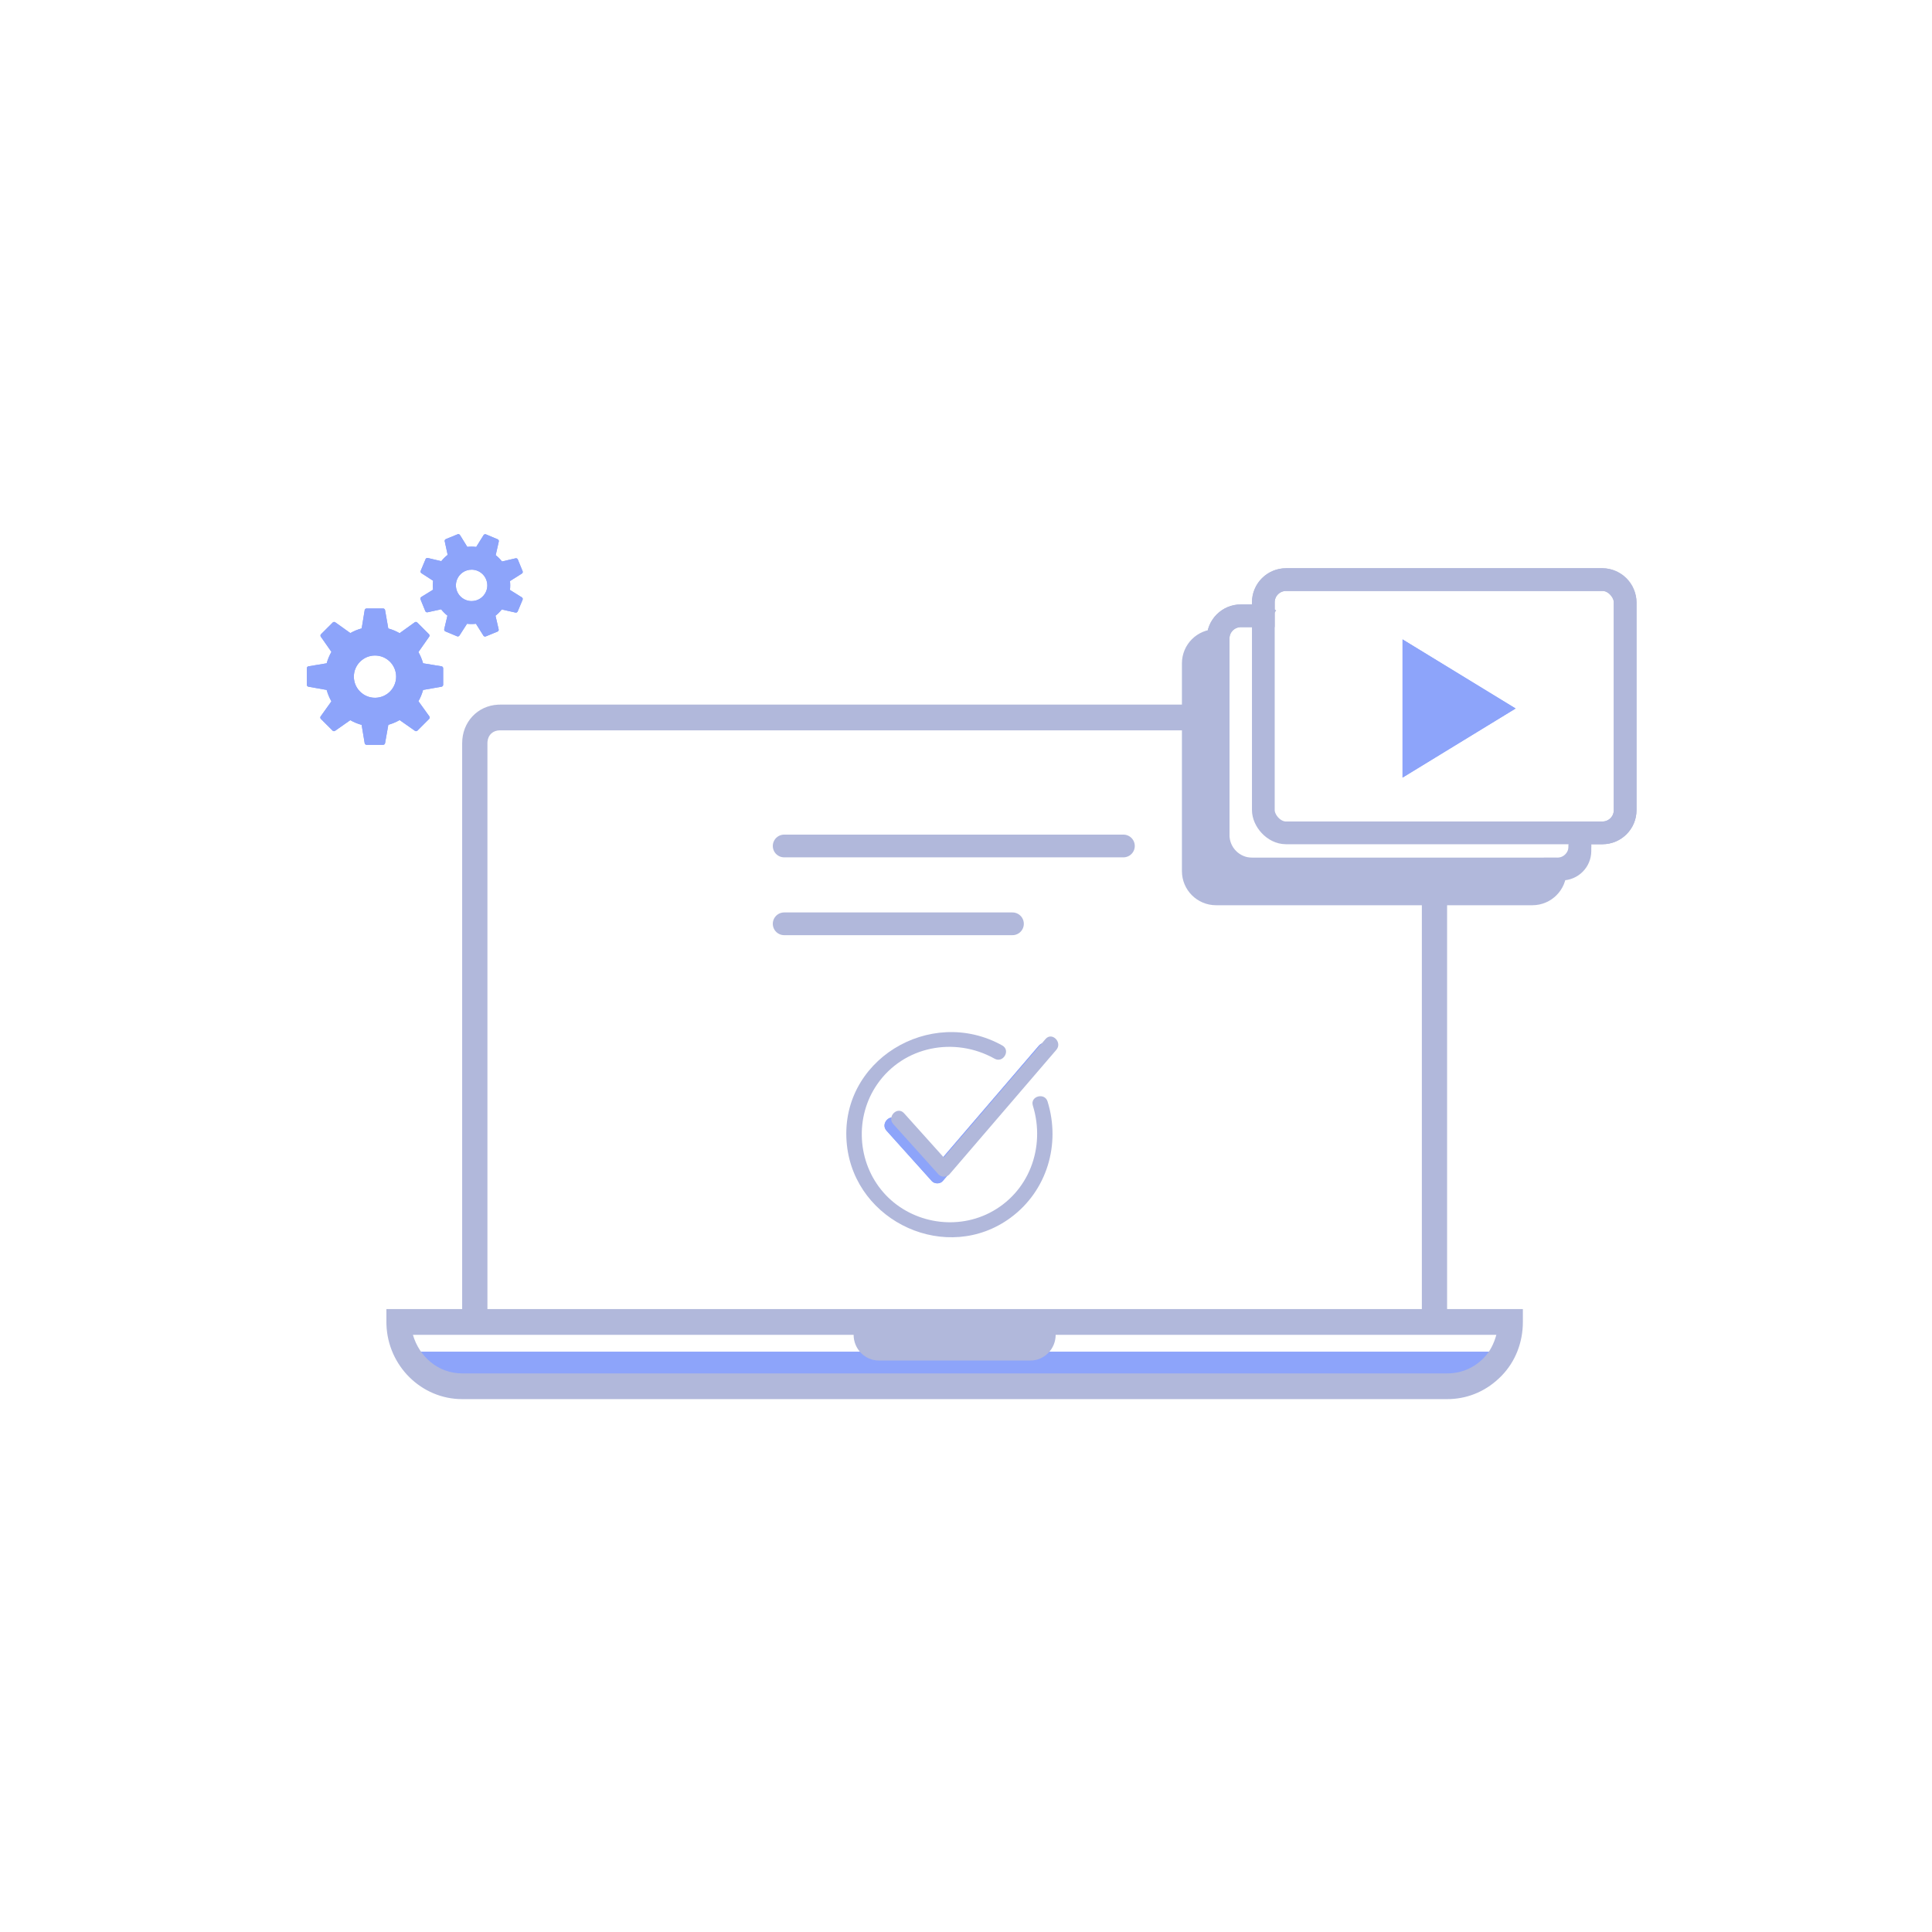 <svg xmlns="http://www.w3.org/2000/svg" width="170" height="170" viewBox="0 0 170 170">
  <defs>
    <filter id="package_deal-a" width="964%" height="125.4%" x="-432%" y="-12.7%" filterUnits="objectBoundingBox">
      <feGaussianBlur in="SourceGraphic" stdDeviation="4"/>
    </filter>
    <filter id="package_deal-b" width="297.4%" height="341.2%" x="-98.7%" y="-120.6%" filterUnits="objectBoundingBox">
      <feGaussianBlur in="SourceGraphic" stdDeviation="4"/>
    </filter>
    <filter id="package_deal-c" width="300.1%" height="300.1%" x="-100%" y="-100%" filterUnits="objectBoundingBox">
      <feGaussianBlur in="SourceGraphic" stdDeviation="4"/>
    </filter>
    <filter id="package_deal-d" width="366.4%" height="366.4%" x="-133.2%" y="-133.2%" filterUnits="objectBoundingBox">
      <feGaussianBlur in="SourceGraphic" stdDeviation="4"/>
    </filter>
    <filter id="package_deal-e" width="181.6%" height="197.3%" x="-40.8%" y="-48.7%" filterUnits="objectBoundingBox">
      <feGaussianBlur in="SourceGraphic" stdDeviation="2"/>
    </filter>
  </defs>
  <g fill="none" fill-rule="evenodd" transform="translate(27 47)">
    <polygon fill="#8DA4FA" points="45.833 -45.833 48.611 -45.833 48.611 48.611 45.833 48.611" filter="url(#package_deal-a)" transform="rotate(90 16.139 42.25)"/>
    <polygon fill="#8DA4FA" points="45.833 -45.833 48.611 -45.833 48.611 48.611 45.833 48.611" transform="rotate(90 16.139 42.25)"/>
    <path fill="#B1B8DB" fill-rule="nonzero" d="M93.333,15.999 L93.333,53.189 L100,53.189 L100,54.321 C100,56.132 99.333,57.829 98.111,59.074 C96.852,60.357 95.295,61.034 93.629,61.105 L93.333,61.111 L6.667,61.111 C3.078,61.111 0.128,58.184 0.004,54.558 L0,54.321 L0,53.189 L6.667,53.189 L6.667,3.395 C6.667,1.535 8.016,0.099 9.813,0.005 L10,-2.27373675e-13 L71,-7.75007634e-05 L71,2.263 L10,2.263 C9.378,2.263 8.949,2.658 8.895,3.262 L8.889,3.395 L8.889,53.189 L91.111,53.189 L91.111,15.999 L93.333,15.999 Z M41.111,55.453 L2.333,55.453 C2.889,57.377 4.556,58.848 6.667,58.848 L6.667,58.848 L93.333,58.848 C94.556,58.848 95.667,58.395 96.556,57.49 C97.111,56.924 97.444,56.245 97.667,55.453 L97.667,55.453 L58.889,55.453 C58.889,56.698 57.889,57.716 56.667,57.716 L56.667,57.716 L43.333,57.716 C42.111,57.716 41.111,56.698 41.111,55.453 L41.111,55.453 Z" transform="translate(7 15)"/>
    <g transform="translate(78 4)">
      <path stroke="#B1B8DB" stroke-width="2" d="M36,0 C37.105,-4.2495073e-16 38,0.895 38,2 L38,20.286 C38,21.39 37.105,22.286 36,22.286 L34.02,22.285 L34.02,23.469 C34.02,24.574 33.125,25.469 32.02,25.469 L31.836,25.469 L31.837,25.653 C31.837,26.758 30.941,27.653 29.837,27.653 L2,27.653 C0.895,27.653 1.3527075e-16,26.758 4.03896783e-28,25.653 L4.03896783e-28,7.367 C-1.3527075e-16,6.263 0.895,5.367 2,5.367 L2.183,5.367 L2.184,5.184 C2.184,4.079 3.079,3.184 4.184,3.184 L6.163,3.183 L6.163,2 C6.163,0.895 7.059,2.02906125e-16 8.163,0 L36,0 Z"/>
      <path stroke="#B1B8DB" stroke-width="2" d="M34.02,23.338 L34.02,23.878 C34.02,24.757 33.308,25.469 32.429,25.469 L4.184,25.469 C3.079,25.469 2.184,24.574 2.184,23.469 L2.184,5.184 C2.184,4.079 3.079,3.184 4.184,3.184 L5.596,3.184 C6,3.184 6.395,3.306 6.728,3.535"/>
      <rect width="31.837" height="22.286" x="6.163" stroke="#B1B8DB" stroke-width="2" rx="2"/>
      <path fill="#B1B8DB" d="M3.183,5 L3.184,22.469 C3.184,23.574 4.079,24.469 5.184,24.469 L5.184,24.469 L31.999,24.469 L32,25.286 C32,26.39 31.105,27.286 30,27.286 L2.163,27.286 C1.059,27.286 0.163,26.39 0.163,25.286 L0.163,7 C0.163,5.895 1.059,5 2.163,5 L3.183,5 Z"/>
      <polygon fill="#8DA4FA" points="23.386 6.367 29.466 16.316 17.306 16.316" filter="url(#package_deal-b)" transform="rotate(90 23.386 11.342)"/>
      <polygon fill="#8DA4FA" points="23.386 6.367 29.466 16.316 17.306 16.316" transform="rotate(90 23.386 11.342)"/>
    </g>
    <g fill="#8DA4FA" fill-rule="nonzero">
      <path d="M6.714,6.541 C6.797,6.541 6.868,6.601 6.883,6.683 L6.883,6.683 L7.166,8.3 C7.514,8.395 7.849,8.535 8.163,8.714 L8.163,8.714 L9.493,7.757 C9.561,7.707 9.655,7.715 9.715,7.775 L9.715,7.775 L10.745,8.804 C10.804,8.863 10.812,8.955 10.764,9.024 L10.764,9.024 L9.817,10.375 C9.993,10.686 10.131,11.019 10.227,11.364 L10.227,11.364 L11.851,11.63 C11.934,11.644 11.994,11.715 11.995,11.799 L11.995,11.799 L11.995,13.255 C11.995,13.339 11.935,13.41 11.853,13.424 L11.853,13.424 L10.228,13.709 C10.133,14.055 9.996,14.388 9.819,14.701 L9.819,14.701 L10.779,16.035 C10.828,16.103 10.821,16.197 10.762,16.257 L10.762,16.257 L9.732,17.287 C9.673,17.346 9.58,17.354 9.512,17.306 L9.512,17.306 L8.165,16.36 C7.852,16.54 7.518,16.68 7.17,16.777 L7.17,16.777 L6.883,18.395 C6.868,18.477 6.797,18.537 6.714,18.537 L6.714,18.537 L5.257,18.537 C5.173,18.537 5.102,18.476 5.088,18.393 L5.088,18.393 L4.82,16.783 C4.471,16.687 4.135,16.548 3.82,16.37 L3.82,16.37 L2.483,17.307 C2.414,17.354 2.322,17.346 2.263,17.287 L2.263,17.287 L1.233,16.257 C1.174,16.197 1.166,16.104 1.215,16.035 L1.215,16.035 L2.161,14.713 C1.98,14.395 1.84,14.058 1.743,13.708 L1.743,13.708 L0.142,13.424 C0.06,13.41 -1.87687264e-13,13.339 -1.87687264e-13,13.256 L-1.87687264e-13,13.256 L-1.87687264e-13,11.799 C-1.87687264e-13,11.715 0.061,11.644 0.143,11.63 L0.143,11.63 L1.745,11.364 C1.842,11.013 1.982,10.676 2.163,10.359 L2.163,10.359 L1.229,9.024 C1.181,8.956 1.189,8.863 1.248,8.804 L1.248,8.804 L2.278,7.775 C2.337,7.715 2.431,7.708 2.5,7.757 L2.5,7.757 L3.826,8.704 C4.141,8.527 4.476,8.39 4.825,8.294 L4.825,8.294 L5.088,6.685 C5.101,6.602 5.173,6.541 5.257,6.541 L5.257,6.541 Z M5.997,10.68 C4.972,10.68 4.137,11.514 4.137,12.539 C4.137,13.565 4.972,14.399 5.997,14.399 C7.023,14.399 7.857,13.564 7.857,12.539 C7.857,11.514 7.023,10.68 5.997,10.68 Z" filter="url(#package_deal-c)"/>
      <path d="M13.266,0.013 C13.343,-0.019 13.432,0.01 13.476,0.081 L13.476,0.081 L14.118,1.119 C14.379,1.091 14.642,1.093 14.903,1.125 L14.903,1.125 L15.549,0.088 C15.594,0.018 15.682,-0.014 15.761,0.021 L15.761,0.021 L16.789,0.452 C16.866,0.484 16.909,0.566 16.89,0.648 L16.89,0.648 L16.618,1.847 C16.826,2.013 17.011,2.2 17.17,2.405 L17.17,2.405 L18.366,2.127 C18.449,2.105 18.532,2.151 18.564,2.229 L18.564,2.229 L18.986,3.26 C19.018,3.337 18.99,3.426 18.919,3.471 L18.919,3.471 L17.874,4.129 C17.903,4.388 17.902,4.649 17.871,4.908 L17.871,4.908 L18.916,5.561 C18.988,5.606 19.016,5.695 18.984,5.773 L18.984,5.773 L18.554,6.8 C18.522,6.877 18.438,6.917 18.358,6.901 L18.358,6.901 L17.152,6.629 C16.99,6.832 16.805,7.017 16.6,7.178 L16.6,7.178 L16.878,8.377 C16.897,8.458 16.854,8.542 16.776,8.574 L16.776,8.574 L15.746,8.998 C15.725,9.006 15.703,9.01 15.681,9.01 C15.624,9.01 15.568,8.982 15.536,8.93 L15.536,8.93 L14.879,7.887 C14.619,7.918 14.355,7.918 14.094,7.888 L14.094,7.888 L13.428,8.923 C13.383,8.992 13.294,9.021 13.218,8.988 L13.218,8.988 L12.19,8.559 C12.113,8.527 12.07,8.443 12.089,8.361 L12.089,8.361 L12.37,7.171 C12.163,7.007 11.978,6.82 11.815,6.614 L11.815,6.614 L10.619,6.875 C10.538,6.891 10.455,6.849 10.424,6.772 L10.424,6.772 L10.002,5.739 C9.97,5.662 9.999,5.573 10.071,5.528 L10.071,5.528 L11.106,4.889 C11.076,4.624 11.077,4.359 11.108,4.099 L11.108,4.099 L10.083,3.437 C10.013,3.392 9.986,3.304 10.018,3.227 L10.018,3.227 L10.448,2.2 C10.48,2.123 10.562,2.078 10.645,2.099 L10.645,2.099 L11.829,2.379 C11.996,2.171 12.184,1.984 12.391,1.823 L12.391,1.823 L12.132,0.629 C12.114,0.548 12.157,0.465 12.235,0.434 L12.235,0.434 Z M14.498,3.126 C13.939,3.126 13.438,3.459 13.223,3.974 C12.929,4.677 13.262,5.489 13.964,5.783 C14.135,5.854 14.314,5.89 14.497,5.89 C15.056,5.89 15.556,5.557 15.772,5.042 C16.066,4.34 15.734,3.528 15.031,3.233 C14.86,3.162 14.681,3.126 14.498,3.126 Z" filter="url(#package_deal-d)"/>
    </g>
    <path fill="#8DA4FA" fill-rule="nonzero" d="M6.714 6.541C6.797 6.541 6.868 6.601 6.883 6.683L6.883 6.683 7.166 8.3C7.514 8.395 7.849 8.535 8.163 8.714L8.163 8.714 9.493 7.757C9.561 7.707 9.655 7.715 9.715 7.775L9.715 7.775 10.745 8.804C10.804 8.863 10.812 8.955 10.764 9.024L10.764 9.024 9.817 10.375C9.993 10.686 10.131 11.019 10.227 11.364L10.227 11.364 11.851 11.63C11.934 11.644 11.994 11.715 11.995 11.799L11.995 11.799 11.995 13.255C11.995 13.339 11.935 13.41 11.853 13.424L11.853 13.424 10.228 13.709C10.133 14.055 9.996 14.388 9.819 14.701L9.819 14.701 10.779 16.035C10.828 16.103 10.821 16.197 10.762 16.257L10.762 16.257 9.732 17.287C9.673 17.346 9.58 17.354 9.512 17.306L9.512 17.306 8.165 16.36C7.852 16.54 7.518 16.68 7.17 16.777L7.17 16.777 6.883 18.395C6.868 18.477 6.797 18.537 6.714 18.537L6.714 18.537 5.257 18.537C5.173 18.537 5.102 18.476 5.088 18.393L5.088 18.393 4.82 16.783C4.471 16.687 4.135 16.548 3.82 16.37L3.82 16.37 2.483 17.307C2.414 17.354 2.322 17.346 2.263 17.287L2.263 17.287 1.233 16.257C1.174 16.197 1.166 16.104 1.215 16.035L1.215 16.035 2.161 14.713C1.98 14.395 1.84 14.058 1.743 13.708L1.743 13.708.142 13.424C.06 13.41-1.87687264e-13 13.339-1.87687264e-13 13.256L-1.87687264e-13 13.256-1.87687264e-13 11.799C-1.87687264e-13 11.715.061 11.644.143 11.63L.143 11.63 1.745 11.364C1.842 11.013 1.982 10.676 2.163 10.359L2.163 10.359 1.229 9.024C1.181 8.956 1.189 8.863 1.248 8.804L1.248 8.804 2.278 7.775C2.337 7.715 2.431 7.708 2.5 7.757L2.5 7.757 3.826 8.704C4.141 8.527 4.476 8.39 4.825 8.294L4.825 8.294 5.088 6.685C5.101 6.602 5.173 6.541 5.257 6.541L5.257 6.541zM5.997 10.68C4.972 10.68 4.137 11.514 4.137 12.539 4.137 13.565 4.972 14.399 5.997 14.399 7.023 14.399 7.857 13.564 7.857 12.539 7.857 11.514 7.023 10.68 5.997 10.68zM13.266.013C13.343-.019 13.432.01 13.476.081L13.476.081 14.118 1.119C14.379 1.091 14.642 1.093 14.903 1.125L14.903 1.125 15.549.088C15.594.018 15.682-.014 15.761.021L15.761.021 16.789.452C16.866.484 16.909.566 16.89.648L16.89.648 16.618 1.847C16.826 2.013 17.011 2.2 17.17 2.405L17.17 2.405 18.366 2.127C18.449 2.105 18.532 2.151 18.564 2.229L18.564 2.229 18.986 3.26C19.018 3.337 18.99 3.426 18.919 3.471L18.919 3.471 17.874 4.129C17.903 4.388 17.902 4.649 17.871 4.908L17.871 4.908 18.916 5.561C18.988 5.606 19.016 5.695 18.984 5.773L18.984 5.773 18.554 6.8C18.522 6.877 18.438 6.917 18.358 6.901L18.358 6.901 17.152 6.629C16.99 6.832 16.805 7.017 16.6 7.178L16.6 7.178 16.878 8.377C16.897 8.458 16.854 8.542 16.776 8.574L16.776 8.574 15.746 8.998C15.725 9.006 15.703 9.01 15.681 9.01 15.624 9.01 15.568 8.982 15.536 8.93L15.536 8.93 14.879 7.887C14.619 7.918 14.355 7.918 14.094 7.888L14.094 7.888 13.428 8.923C13.383 8.992 13.294 9.021 13.218 8.988L13.218 8.988 12.19 8.559C12.113 8.527 12.07 8.443 12.089 8.361L12.089 8.361 12.37 7.171C12.163 7.007 11.978 6.82 11.815 6.614L11.815 6.614 10.619 6.875C10.538 6.891 10.455 6.849 10.424 6.772L10.424 6.772 10.002 5.739C9.97 5.662 9.999 5.573 10.071 5.528L10.071 5.528 11.106 4.889C11.076 4.624 11.077 4.359 11.108 4.099L11.108 4.099 10.083 3.437C10.013 3.392 9.986 3.304 10.018 3.227L10.018 3.227 10.448 2.2C10.48 2.123 10.562 2.078 10.645 2.099L10.645 2.099 11.829 2.379C11.996 2.171 12.184 1.984 12.391 1.823L12.391 1.823 12.132.629C12.114.548 12.157.465 12.235.434L12.235.434zM14.498 3.126C13.939 3.126 13.438 3.459 13.223 3.974 12.929 4.677 13.262 5.489 13.964 5.783 14.135 5.854 14.314 5.89 14.497 5.89 15.056 5.89 15.556 5.557 15.772 5.042 16.066 4.34 15.734 3.528 15.031 3.233 14.86 3.162 14.681 3.126 14.498 3.126z"/>
    <g transform="translate(42 27)">
      <line x1="29.851" y1=".439" y2=".439" stroke="#B1B8DB" stroke-linecap="round" stroke-width="2"/>
      <line x1="20.088" y1="7.287" y2="7.287" stroke="#B1B8DB" stroke-linecap="round" stroke-width="2"/>
      <g fill-rule="nonzero" transform="translate(5.382 16.699)">
        <path fill="#8DA4FA" d="M17.028,1.314 C14.045,4.789 11.061,8.264 8.078,11.738 C6.911,10.439 5.743,9.14 4.576,7.841 C3.997,7.196 3.048,8.15 3.625,8.792 C4.955,10.271 6.284,11.751 7.613,13.23 C7.843,13.486 8.336,13.495 8.564,13.23 C11.702,9.575 14.841,5.92 17.979,2.265 C18.54,1.612 17.593,0.656 17.028,1.314 Z" filter="url(#package_deal-e)"/>
        <path fill="#8DA4FA" d="M17.028,1.314 C14.045,4.789 11.061,8.264 8.078,11.738 C6.911,10.439 5.743,9.14 4.576,7.841 C3.997,7.196 3.048,8.15 3.625,8.792 C4.955,10.271 6.284,11.751 7.613,13.23 C7.843,13.486 8.336,13.495 8.564,13.23 C11.702,9.575 14.841,5.92 17.979,2.265 C18.54,1.612 17.593,0.656 17.028,1.314 Z"/>
        <path fill="#B1B8DB" d="M17.616,0.726 C14.633,4.201 11.65,7.675 8.666,11.15 C7.499,9.851 6.332,8.552 5.164,7.253 C4.585,6.608 3.636,7.562 4.214,8.204 C5.543,9.683 6.872,11.162 8.202,12.642 C8.431,12.898 8.924,12.907 9.152,12.642 C12.291,8.987 15.429,5.332 18.567,1.677 C19.128,1.023 18.181,0.068 17.616,0.726 Z"/>
        <path fill="#B1B8DB" d="M16.5,6.584 C17.639,10.257 16.163,14.257 12.674,16.031 C9.557,17.615 5.634,16.848 3.34,14.212 C1.039,11.568 0.808,7.6 2.801,4.713 C5.125,1.346 9.617,0.488 13.134,2.457 C13.89,2.88 14.568,1.719 13.813,1.296 C7.482,-2.249 -0.652,2.633 0.138,10.045 C0.866,16.87 8.97,20.558 14.543,16.449 C17.745,14.089 18.964,9.992 17.796,6.227 C17.541,5.403 16.242,5.755 16.5,6.584 Z"/>
      </g>
    </g>
  </g>
</svg>
